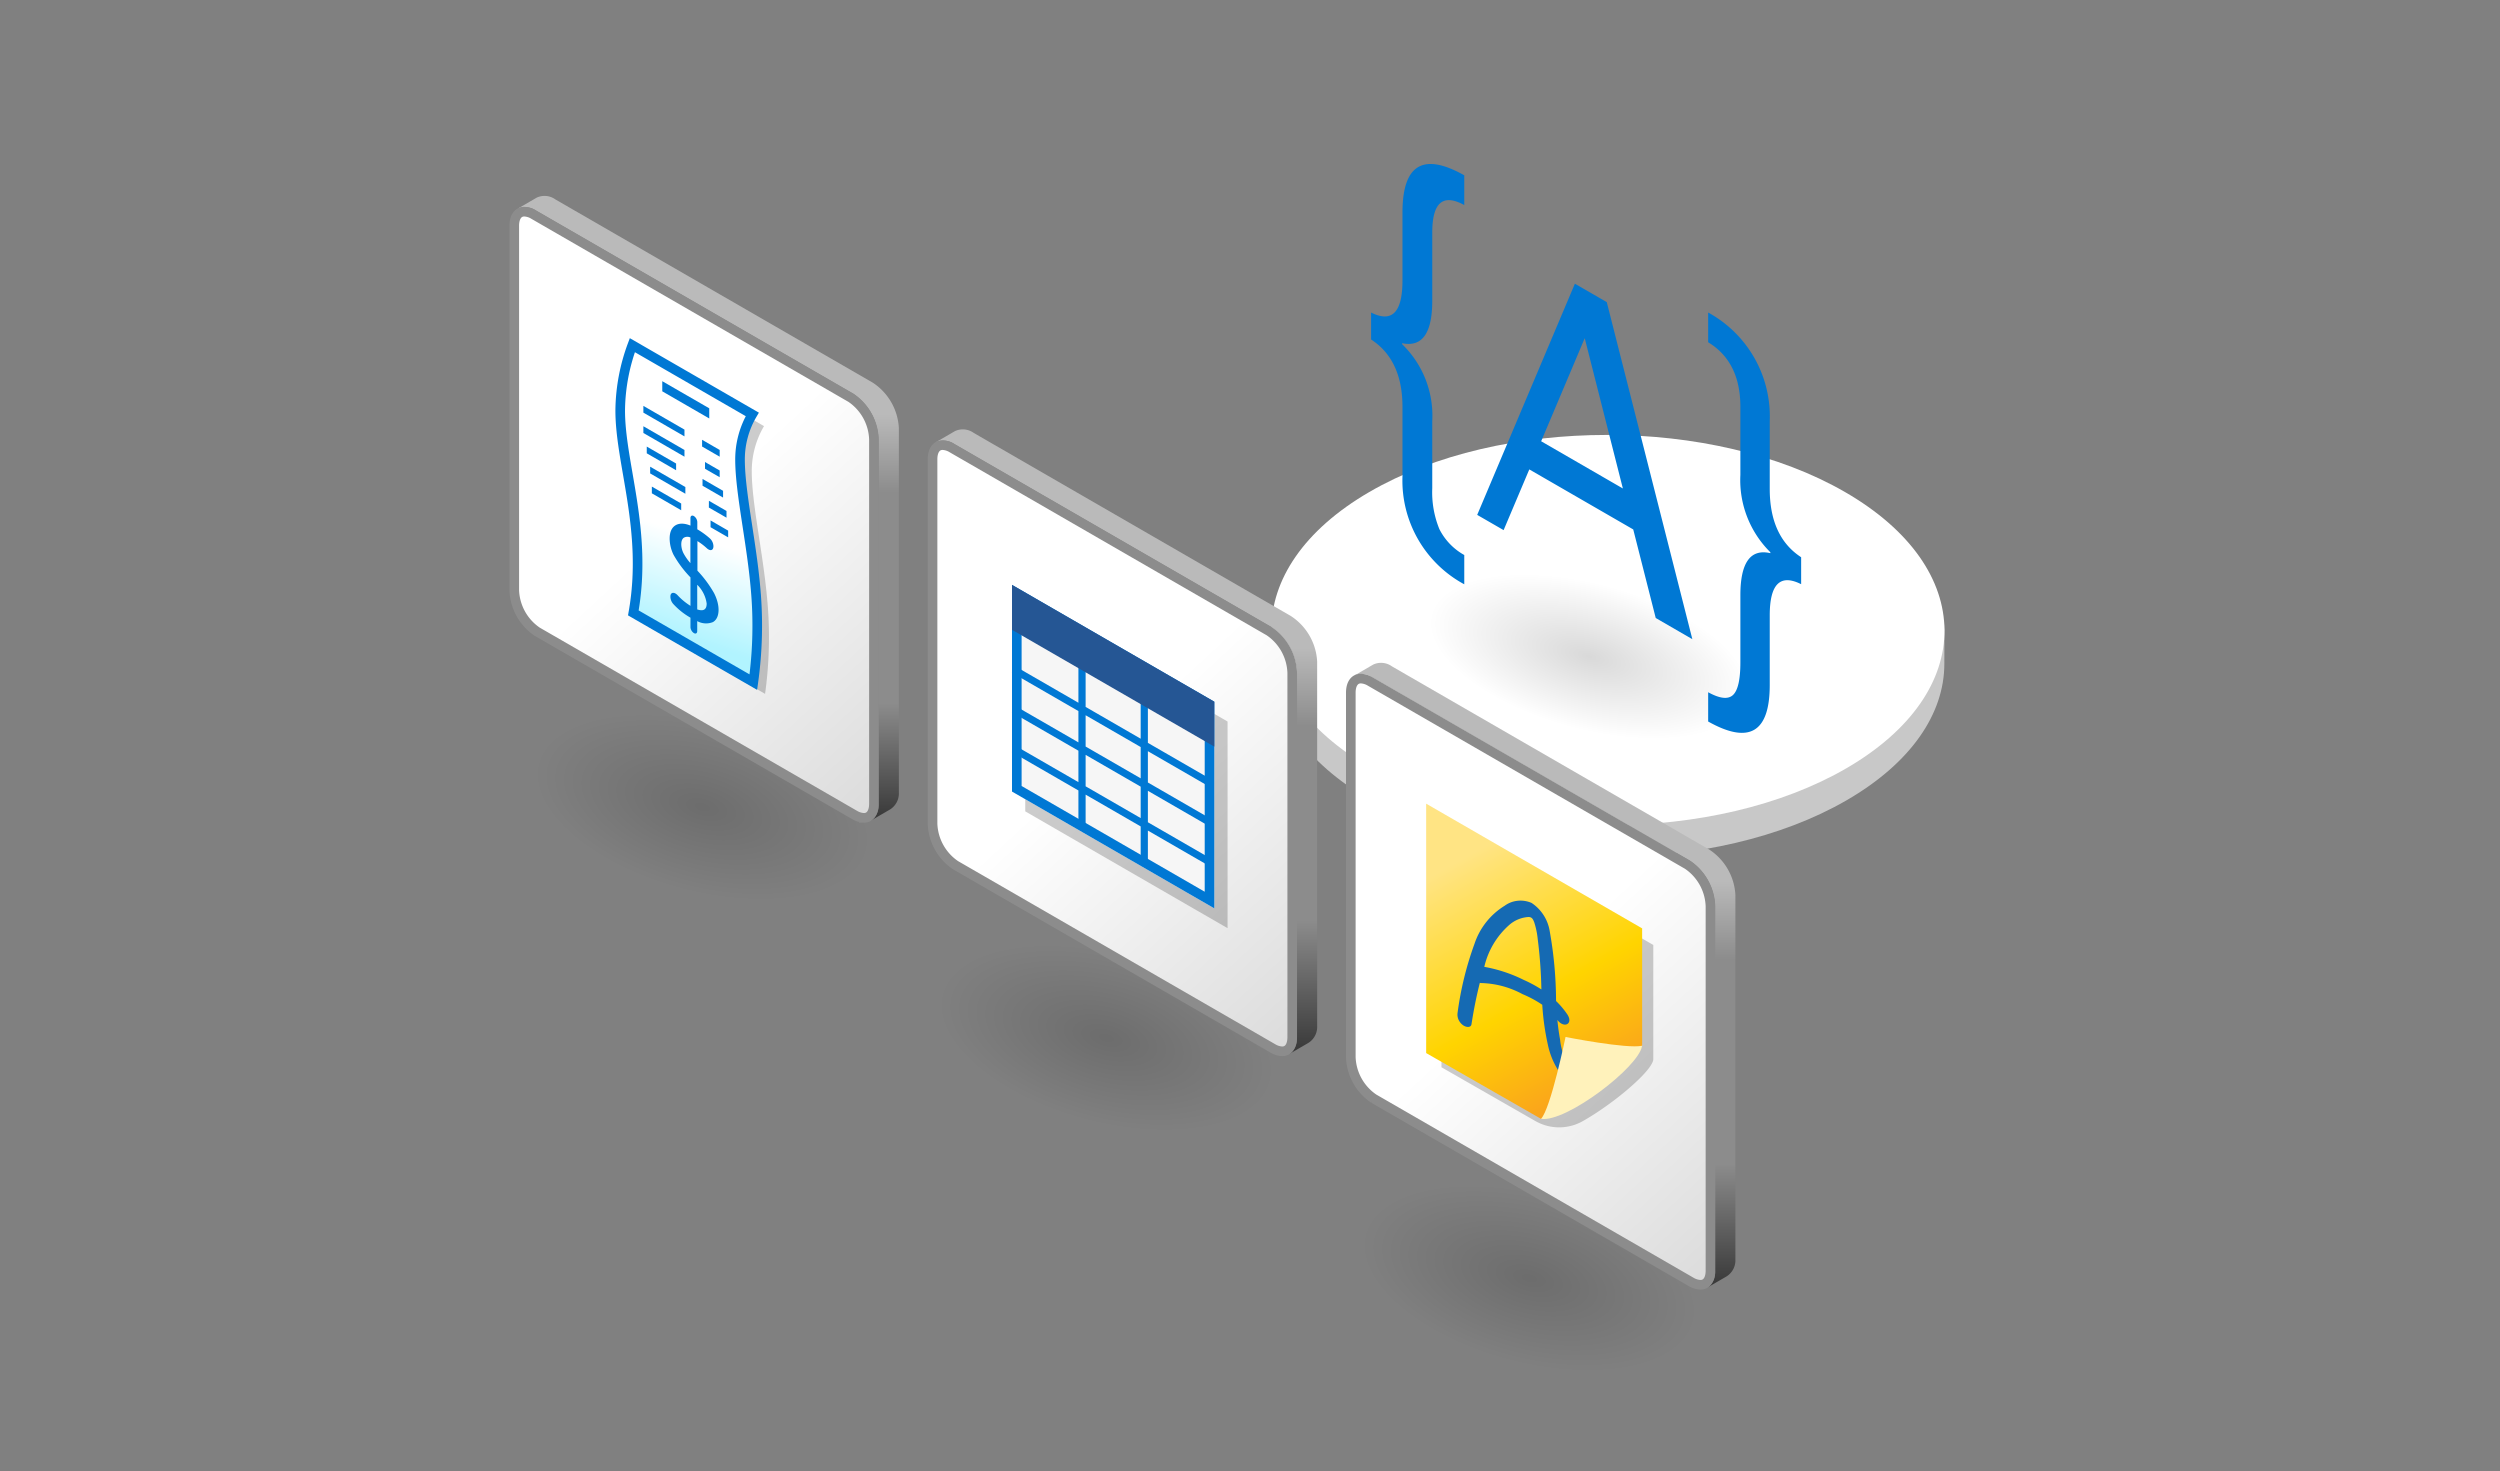 <svg xmlns="http://www.w3.org/2000/svg" fill="none" viewBox="0 0 260 153"><rect x="0" y="0" width="260" height="153" fill="#808080" stroke="none"/><path fill="#C8C8C8" d="m202.225 64.491-.013 4.57c-.014 5.131-3.402 10.255-10.169 14.17-13.615 7.878-35.774 7.878-49.485-.003-6.901-3.967-10.347-9.173-10.332-14.371l.013-4.57c-.015 5.198 3.431 10.405 10.332 14.371 13.711 7.881 35.87 7.881 49.485.004 6.767-3.915 10.155-9.039 10.169-14.17Z"/><path fill="#fff" d="M191.893 51.179c13.714 7.926 13.786 20.778.161 28.705-13.617 7.922-35.78 7.922-49.494-.004-13.714-7.927-13.786-20.779-.169-28.701 13.625-7.927 35.788-7.927 49.502 0Z"/><path fill="url(#a)" d="m150.695 56.499 33.073 8.862-3.938 14.698-33.074-8.862 3.939-14.698Z"/><path fill="#0078D4" d="M187.319 60.756c-2.177-1.096-3.265-.017-3.266 3.237v7.25c0 4.93-2.134 6.195-6.404 3.795v-3.045c1.214.669 2.076.764 2.585.285.509-.48.764-1.605.765-3.378v-6.984c0-3.4 1.039-4.862 3.117-4.387v-.097a10.545 10.545 0 0 1-3.117-8.035v-7.081c0-3.126-1.117-5.366-3.35-6.72v-3.093a12.304 12.304 0 0 1 6.404 11.287v7.057c0 3.319 1.089 5.687 3.266 7.105v2.804ZM152.284 60.767a12.258 12.258 0 0 1-4.81-4.685 12.258 12.258 0 0 1-1.617-6.517v-7.25c0-3.255-1.088-5.591-3.264-7.008v-2.804c2.176 1.096 3.264-.016 3.264-3.336V22.11c0-4.995 2.142-6.288 6.426-3.878v3.093c-2.219-1.216-3.328-.262-3.328 2.864v7.081c0 3.384-1.046 4.858-3.139 4.423v.096a10.364 10.364 0 0 1 2.439 3.659c.541 1.38.78 2.86.7 4.341v6.984c-.062 1.457.191 2.91.742 4.26a6.37 6.37 0 0 0 2.587 2.69v3.044ZM163.788 29.505l-10.159 24.043 2.747 1.585 2.671-6.316 10.81 6.244 2.339 9.211 3.808 2.204-8.9-35.056-3.316-1.915Zm-3.507 16.386 4.531-10.719 3.967 15.63-8.498-4.911Z"/><path fill="url(#b)" d="m144.138 119.835 34.376 9.211-4.555 17-34.376-9.211 4.555-17Z"/><path fill="url(#c)" d="m177.751 88.348-32.985-19.044a1.934 1.934 0 0 0-1.949-.19l-2.012 1.168a1.934 1.934 0 0 1 1.949.19l32.986 19.045a5.908 5.908 0 0 1 2.623 4.729v37.903a1.925 1.925 0 0 1-.798 1.758l2.011-1.169a1.976 1.976 0 0 0 .905-1.758V93.077a6.011 6.011 0 0 0-2.73-4.729Z"/><path fill="url(#d)" stroke="#8C8C8C" d="M176.848 133.616a2.056 2.056 0 0 1-.994-.313l-32.985-19.044a5.443 5.443 0 0 1-2.385-4.316V72.039c.003-.917.393-1.466 1.043-1.466.352.017.693.125.992.312l32.985 19.045a5.44 5.44 0 0 1 2.384 4.315v37.904c-.002.918-.39 1.467-1.04 1.467Z"/><path fill="#000" d="M149.913 110.997V85.56l22.029 12.718v11.939c-.2 1.261-4.234 4.64-7.359 6.395a4.984 4.984 0 0 1-4.926-.036l-9.744-5.579Z" opacity=".2"/><path fill="url(#e)" d="M148.321 109.519V83.581l22.462 12.97v12.173c-.286 1.786-8.112 7.744-10.52 7.634l-11.942-6.839Z"/><path fill="#156AB3" d="M163.396 111.189a6.41 6.41 0 0 1-1.149-3.079 23.412 23.412 0 0 1-.279-2.036c.708.936 1.706.4 1.011-.609a8.815 8.815 0 0 0-1.149-1.358 41.673 41.673 0 0 0-.663-7.284 4.35 4.35 0 0 0-1.881-2.917 2.857 2.857 0 0 0-1.451-.225 2.74 2.74 0 0 0-1.35.518 7.377 7.377 0 0 0-3.138 3.96 33.928 33.928 0 0 0-1.764 7.215c-.026.226.009.455.1.662.095.216.242.405.427.55.354.28.866.318.925-.064.227-1.47.514-2.917.868-4.309a.613.613 0 0 0 .236.028 9.486 9.486 0 0 1 4.2 1.148c.722.299 1.411.669 2.057 1.107a26.52 26.52 0 0 0 .573 4.113 8.17 8.17 0 0 0 1.668 3.518c.811.958 1.564.014.759-.938Zm-4.93-9.279a15.189 15.189 0 0 0-4.1-1.357 8.298 8.298 0 0 1 2.564-4.33 3.352 3.352 0 0 1 2.044-.856c.333.011.452.191.595.581.176.553.294 1.123.352 1.7.223 1.743.351 3.496.384 5.252a13.446 13.446 0 0 0-1.839-.99Z"/><path fill="#FFF2BB" d="M162.817 107.845s-1.54 7.478-2.553 8.513c2.578.419 10.178-5.365 10.52-7.6-1.586.35-7.967-.913-7.967-.913Z"/><path fill="url(#f)" d="m100.138 94.835 34.376 9.211-4.555 17-34.376-9.211 4.555-17Z"/><path fill="url(#g)" d="m134.253 64.068-32.985-19.044a1.936 1.936 0 0 0-1.949-.19l-2.011 1.168a1.933 1.933 0 0 1 1.948.19l32.986 19.045a5.907 5.907 0 0 1 2.623 4.729v37.903a1.915 1.915 0 0 1-.798 1.758l2.011-1.169a1.968 1.968 0 0 0 .906-1.758V68.797a6.024 6.024 0 0 0-2.731-4.729Z"/><path fill="url(#h)" stroke="#8C8C8C" d="M133.351 109.336a2.052 2.052 0 0 1-.994-.313L99.371 89.979a5.443 5.443 0 0 1-2.385-4.316V47.759c.003-.917.393-1.466 1.044-1.466.351.017.693.125.99.312l32.986 19.045a5.44 5.44 0 0 1 2.385 4.315v37.904c-.003.918-.391 1.467-1.04 1.467Z"/><path fill="#000" fill-opacity=".2" d="m127.667 96.531-21.041-12.149V62.889l21.041 12.149v21.493Z"/><path fill="#F6F6F6" d="m126.289 94.47-21.041-12.148V60.829l21.041 12.149V94.47Z"/><path stroke="#0078D4" stroke-miterlimit="10" stroke-width=".75" d="M112.53 68.28V86.11M119.005 72.019v17.798M126.055 81.545l-20.632-11.912M126.055 85.666l-20.632-11.912M125.868 89.693l-20.445-11.804"/><path fill="#0078D4" d="m106.248 62.56 19.041 10.995v19.184l-19.041-10.994V62.56Zm-1-1.731v21.493l21.041 12.149V72.978l-21.041-12.15Z"/><path fill="#255694" d="m126.289 77.65-21.041-12.148v-4.673l21.041 12.149v4.672Z"/><path fill="url(#i)" d="m58.138 70.835 34.376 9.211-4.555 17-34.376-9.21 4.555-17.001Z"/><path fill="url(#j)" d="M90.751 39.788 57.766 20.744a1.932 1.932 0 0 0-1.949-.19l-2.011 1.168a1.932 1.932 0 0 1 1.949.19L88.74 40.957a5.91 5.91 0 0 1 2.623 4.729v37.902a1.917 1.917 0 0 1-.798 1.759l2.011-1.169a1.973 1.973 0 0 0 .906-1.758V44.517a6.02 6.02 0 0 0-2.73-4.73Z"/><path fill="url(#k)" stroke="#8C8C8C" d="M89.849 85.056a2.06 2.06 0 0 1-.994-.313L55.869 65.699a5.443 5.443 0 0 1-2.385-4.317V23.48c.003-.918.393-1.466 1.044-1.466.351.017.693.124.99.312l32.986 19.044a5.442 5.442 0 0 1 2.385 4.316v37.903c-.003.919-.39 1.468-1.04 1.468Z"/><path fill="#000" fill-opacity=".2" d="M79.88 63.474a42.62 42.62 0 0 1-.313 8.686l-12.48-7.2c1.542-8.62-1.435-15.63-1.363-21.229.043-2.26.47-4.497 1.259-6.615l12.475 7.2a9.236 9.236 0 0 0-1.275 4.7c.004 3.653 1.349 9.161 1.697 14.458Z"/><path fill="url(#l)" stroke="#0078D4" d="M78.66 62.255a42.627 42.627 0 0 1-.313 8.686l-12.48-7.2c1.542-8.62-1.435-15.63-1.363-21.229.044-2.26.47-4.496 1.259-6.615l12.475 7.2a9.236 9.236 0 0 0-1.275 4.7c.004 3.653 1.349 9.161 1.697 14.458Z"/><path fill="#0078D4" d="m73.764 43.522-4.888-2.825v-1.053l4.885 2.82.003 1.058ZM66.91 45.029l4.274 2.467v-.7l-4.273-2.467v.7ZM73.321 48.752l1.526.88v-.7l-1.526-.881v.7ZM66.91 42.914l4.274 2.47v-.704l-4.273-2.467v.7ZM73.016 46.439l1.831 1.057v-.7l-1.83-1.057v.7ZM67.263 47.144l3.052 1.762v-.7l-3.052-1.762v.7ZM73.063 50.515l2.137 1.233v-.705l-2.137-1.233v.705ZM67.616 49.236l3.662 2.114v-.7l-3.662-2.114v.7ZM73.721 52.785l1.836 1.055v-.7l-1.83-1.058-.006.703ZM67.792 51.305l3.052 1.762v-.7l-3.052-1.762v.7ZM73.897 54.829l1.831 1.056v-.7l-1.83-1.061v.705ZM72.51 64.6v1.036c0 .226-.158.32-.345.205a.788.788 0 0 1-.356-.61v-.992a7.29 7.29 0 0 1-1.782-1.417c-.183-.2-.29-.459-.304-.73v-.06c0-.44.386-.505.738-.137.397.43.85.804 1.347 1.114v-2.962a11.385 11.385 0 0 1-1.765-2.36 3.915 3.915 0 0 1-.4-1.685c0-1.382.95-1.85 2.165-1.34v-.786c0-.226.159-.32.356-.205a.77.77 0 0 1 .25.266.782.782 0 0 1 .106.345v.765c.467.275.906.593 1.312.952.22.206.35.49.365.79 0 .519-.379.519-.691.225a6.312 6.312 0 0 0-.974-.739v3.076a12.067 12.067 0 0 1 1.727 2.326c.682 1.325.61 2.622-.116 3.021a1.9 1.9 0 0 1-1.622-.097l-.01-.001Zm-.709-6.045v-2.656a.734.734 0 0 0-.69.029c-.358.252-.312 1.026-.047 1.573.201.381.448.737.734 1.059l.003-.005Zm.71 2.257v2.568c.655.22.983.016.983-.613a3.371 3.371 0 0 0-.983-1.95v-.005Z"/><defs><linearGradient id="c" x1="160.643" x2="160.643" y1="133.907" y2="68.928" gradientUnits="userSpaceOnUse"><stop offset=".004" stop-color="#393939"/><stop offset=".198" stop-color="#8C8C8C"/><stop offset=".525" stop-color="#8C8C8C"/><stop offset=".65" stop-color="#BABABA"/><stop offset="1" stop-color="#BABABA"/></linearGradient><linearGradient id="d" x1="141.699" x2="192.398" y1="73.457" y2="128.172" gradientUnits="userSpaceOnUse"><stop offset=".43" stop-color="#fff"/><stop offset="1" stop-color="#D5D5D5"/></linearGradient><linearGradient id="e" x1="151.939" x2="165.414" y1="89.387" y2="113.543" gradientUnits="userSpaceOnUse"><stop offset=".001" stop-color="#FFE484"/><stop offset=".592" stop-color="#FFD400"/><stop offset="1" stop-color="#FAA21D"/></linearGradient><linearGradient id="g" x1="117.146" x2="117.146" y1="109.627" y2="44.648" gradientUnits="userSpaceOnUse"><stop offset=".004" stop-color="#393939"/><stop offset=".214" stop-color="#8C8C8C"/><stop offset=".525" stop-color="#8C8C8C"/><stop offset=".65" stop-color="#BABABA"/><stop offset="1" stop-color="#BABABA"/></linearGradient><linearGradient id="h" x1="98.201" x2="148.901" y1="49.177" y2="103.892" gradientUnits="userSpaceOnUse"><stop offset=".43" stop-color="#fff"/><stop offset="1" stop-color="#D5D5D5"/></linearGradient><linearGradient id="j" x1="73.644" x2="73.644" y1="85.347" y2="20.368" gradientUnits="userSpaceOnUse"><stop offset=".004" stop-color="#393939"/><stop offset=".188" stop-color="#8C8C8C"/><stop offset=".525" stop-color="#8C8C8C"/><stop offset=".65" stop-color="#BABABA"/><stop offset="1" stop-color="#BABABA"/></linearGradient><linearGradient id="k" x1="54.7" x2="105.399" y1="24.897" y2="79.612" gradientUnits="userSpaceOnUse"><stop offset=".43" stop-color="#fff"/><stop offset="1" stop-color="#D5D5D5"/></linearGradient><linearGradient id="l" x1="75.931" x2="68.089" y1="41.819" y2="65.258" gradientUnits="userSpaceOnUse"><stop stop-color="#fff"/><stop offset=".583" stop-color="#fff"/><stop offset="1" stop-color="#B1F4FF"/></linearGradient><radialGradient id="a" cx="0" cy="0" r="1" gradientTransform="matrix(-1.969 7.349 -16.537 -4.431 165.262 68.279)" gradientUnits="userSpaceOnUse"><stop stop-opacity=".15"/><stop offset="1" stop-opacity="0"/></radialGradient><radialGradient id="b" cx="0" cy="0" r="1" gradientTransform="rotate(105 28.52 127.49) scale(8.8 17.795)" gradientUnits="userSpaceOnUse"><stop stop-opacity=".15"/><stop offset="1" stop-opacity="0"/></radialGradient><radialGradient id="f" cx="0" cy="0" r="1" gradientTransform="rotate(105 16.111 98.11) scale(8.8 17.795)" gradientUnits="userSpaceOnUse"><stop stop-opacity=".15"/><stop offset="1" stop-opacity="0"/></radialGradient><radialGradient id="i" cx="0" cy="0" r="1" gradientTransform="rotate(105 4.32 69.996) scale(8.8 17.795)" gradientUnits="userSpaceOnUse"><stop stop-opacity=".15"/><stop offset="1" stop-opacity="0"/></radialGradient></defs></svg>